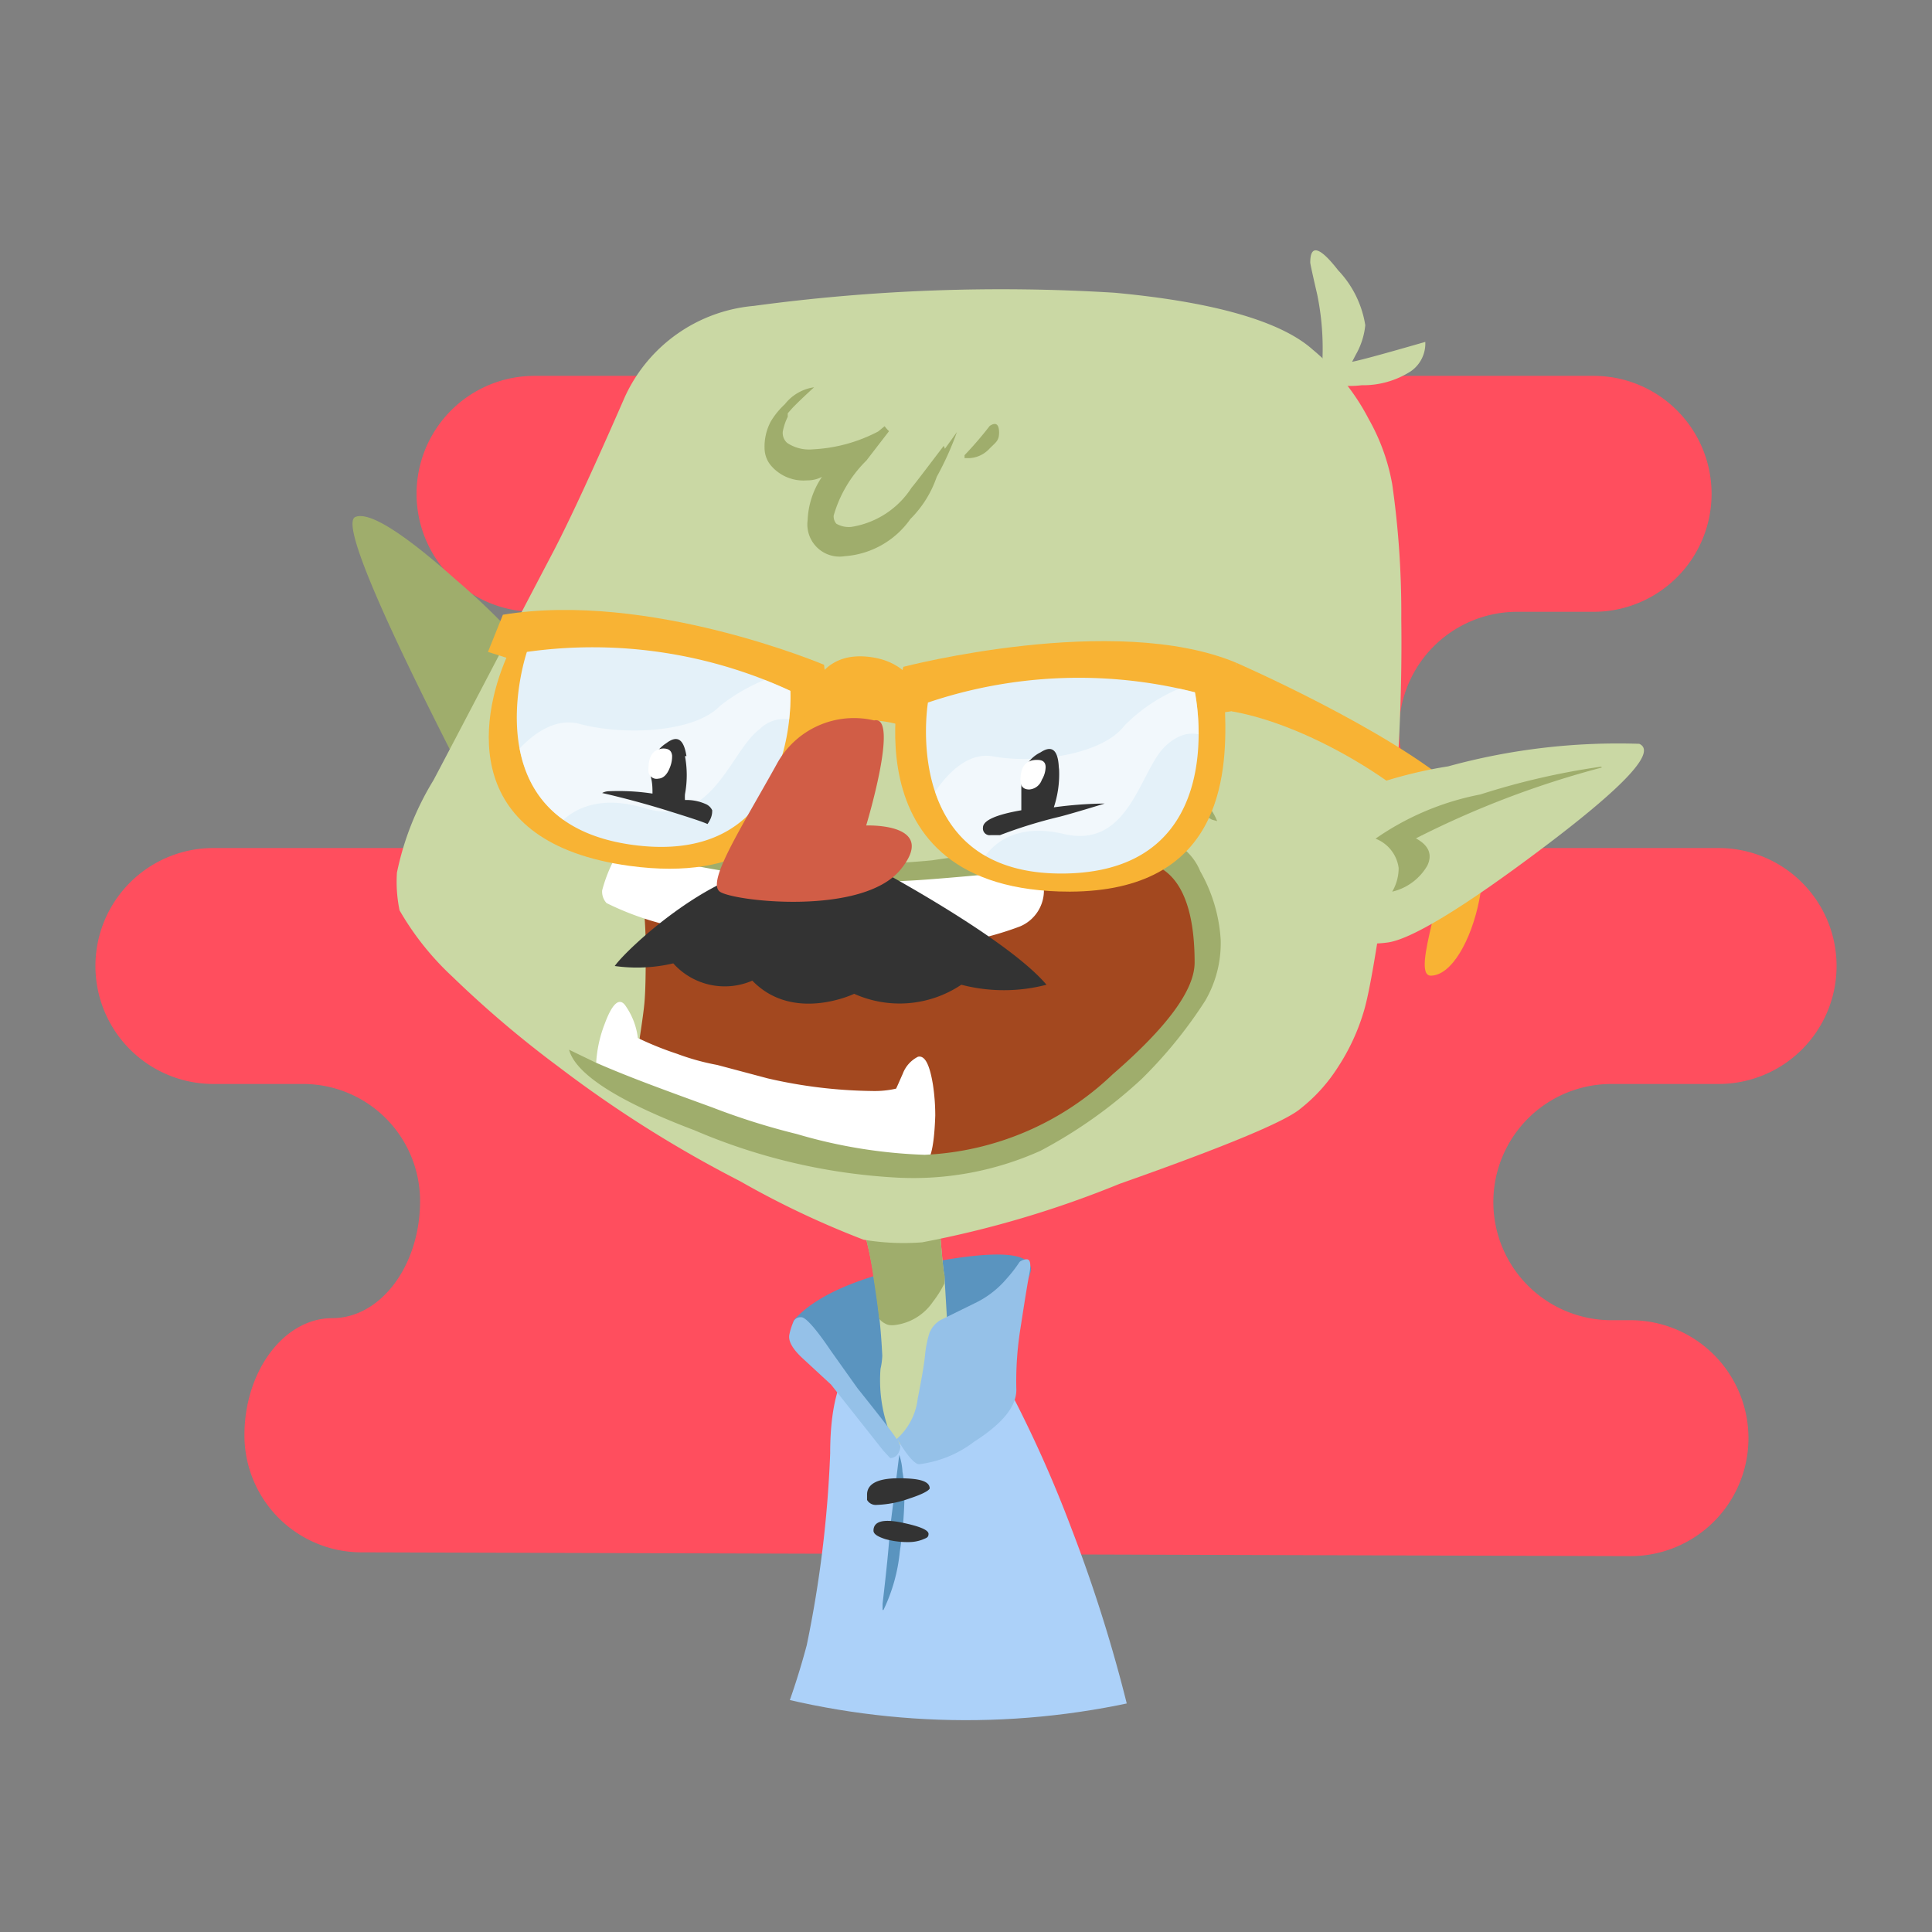 <svg xmlns="http://www.w3.org/2000/svg" xmlns:xlink="http://www.w3.org/1999/xlink" viewBox="0 0 66 66"><rect x="0" y="0" width="66" height="66" fill="#808080" stroke="none"/><defs><style>.cls-1{fill:none;}.cls-2{fill:#ff4e5e;}.cls-10,.cls-11,.cls-12,.cls-15,.cls-2,.cls-4,.cls-5,.cls-6,.cls-7,.cls-9{fill-rule:evenodd;}.cls-3{clip-path:url(#clip-path);}.cls-4{fill:#acd1f9;}.cls-5{fill:#5a94bf;}.cls-6{fill:#cad8a4;}.cls-7{fill:#9fad6c;}.cls-8{fill:#f8b334;}.cls-9{fill:#a3481f;}.cls-10,.cls-15{fill:#fff;}.cls-11,.cls-16{fill:#333;}.cls-12{fill:#95c1e8;}.cls-13{fill:#e4f1f9;}.cls-14{clip-path:url(#clip-path-2);}.cls-15{opacity:0.5;}.cls-17{fill:#d15d46;}.cls-18{clip-path:url(#clip-path-3);}</style><clipPath id="clip-path"><circle class="cls-1" cx="33" cy="32" r="26.76" transform="translate(-12.96 32.71) rotate(-45)"/></clipPath><clipPath id="clip-path-2"><path class="cls-1" d="M18,22.27a16.06,16.06,0,0,1,9,1.33s.35,6-5.33,5.27S18,22.27,18,22.27Z"/></clipPath><clipPath id="clip-path-3"><path class="cls-1" d="M40.82,23.65A16.12,16.12,0,0,0,31.7,24s-1,5.95,4.71,5.84S40.82,23.65,40.82,23.65Z"/></clipPath></defs><title>Plan de travail 72 copie 2</title><g id="Calque_7" data-name="Calque 7"><path class="cls-2" d="M55.7,53.16a4,4,0,1,0,0-8.06h-.65a4,4,0,1,1,0-8.07h3.66a4,4,0,1,0,0-8.06H51.83a4,4,0,1,1,0-8.07h2.61a4,4,0,1,0,0-8.06H18.26a4,4,0,0,0,0,8.06H20.7a4,4,0,0,1,0,8.07H7.29a4,4,0,1,0,0,8.06h3.06a4,4,0,0,1,4,4c0,2.21-1.35,4-3,4s-3,1.81-3,4a4,4,0,0,0,4,4Z"/><g class="cls-3"><path class="cls-2" d="M38.69,66.39a4.59,4.59,0,0,1-2.23,3.74,8.68,8.68,0,0,1-4.55.94,6.19,6.19,0,0,1-4.56-2.26,7.17,7.17,0,0,1-1.82-4.68c1.2.29,2.66.6,4.37.92C32.66,65.56,35.59,66,38.69,66.39Z"/><path class="cls-4" d="M34.66,47.82a42.38,42.38,0,0,1,1.94,4.39,51.1,51.1,0,0,1,2.1,6.85q.54,4,.65,5.58v2.2A27.77,27.77,0,0,1,24.17,64c.3-.59.77-1.46,1.39-2.62a25.69,25.69,0,0,0,2-5.18,39.61,39.61,0,0,0,.8-6.55c0-1.78.37-2.93,1.12-3.46a2.43,2.43,0,0,1,1.79-.67.2.2,0,0,1,.11,0,.92.92,0,0,1,.31.07,3.78,3.78,0,0,1,1.73.78A4.79,4.79,0,0,1,34.66,47.82Z"/><path class="cls-5" d="M27.21,45c.82-.84,2.36-1.46,4.62-1.88s3.39-.34,3.39.26a1.16,1.16,0,0,1-.37.67,1.7,1.7,0,0,1-.19.19c-.27,1.34-1.67,3-4.2,4.91q-.32,0-1-.84c-.43-.62-.69-1-.78-1.09-.36-.34-.66-.64-.91-.9-.46-.48-.69-.83-.69-1.06A.34.34,0,0,1,27.21,45Z"/><path class="cls-6" d="M31.44,42.07a3.86,3.86,0,0,0,.63-.12,3,3,0,0,1,.06.34c.06.73.1,1.15.13,1.25l.15,2.51A8.74,8.74,0,0,1,31.24,49c-.41.55-.73.44-.94-.33a5,5,0,0,1-.22-1.91,2.32,2.32,0,0,0,.06-.45,22.74,22.74,0,0,0-.28-2.63A12.12,12.12,0,0,0,29.5,42a3.89,3.89,0,0,0,.51,0Z"/><path class="cls-7" d="M31.44,42.07a3.86,3.86,0,0,0,.63-.12,3,3,0,0,1,.06.34c.06.73.1,1.15.13,1.25s0,.2,0,.31a3.6,3.6,0,0,1-.39.62,1.84,1.84,0,0,1-1.34.8h-.09a.39.39,0,0,1-.21-.06.52.52,0,0,1-.2-.17c-.05-.47-.12-.93-.19-1.39A12.12,12.12,0,0,0,29.5,42a3.89,3.89,0,0,0,.51,0Z"/><path class="cls-7" d="M16,26.84q-4.58-8.89-3.86-9.18c.47-.19,1.62.53,3.43,2.14A24.26,24.26,0,0,1,18.69,23C18,23.89,17.13,25.18,16,26.84Z"/><path class="cls-6" d="M44.84,11.94a7.68,7.68,0,0,1,1.92,2.38,7,7,0,0,1,.8,2.22,31,31,0,0,1,.31,4.6A65.24,65.24,0,0,1,47.38,30c-.33,2.31-.58,3.81-.77,4.48a7.23,7.23,0,0,1-.92,2,5.66,5.66,0,0,1-1.26,1.39c-.51.44-2.58,1.3-6.18,2.57a35.18,35.18,0,0,1-6.75,2,8.27,8.27,0,0,1-2-.09,30.62,30.62,0,0,1-4.22-2,41.21,41.21,0,0,1-6.19-3.9,36.49,36.49,0,0,1-3.64-3.09,9.67,9.67,0,0,1-1.8-2.26,4.79,4.79,0,0,1-.09-1.29,9.82,9.82,0,0,1,1.25-3.16c.82-1.55,2.19-4.18,4.12-7.86q.84-1.62,2.42-5.24a5.36,5.36,0,0,1,4.4-3.1A63,63,0,0,1,38.07,10C41.54,10.32,43.79,11,44.84,11.94Z"/><path class="cls-6" d="M45,10.07c-.16-.69-.24-1.06-.24-1.1,0-.63.32-.55.95.26a3.52,3.52,0,0,1,.93,1.88,2.53,2.53,0,0,1-.32,1l-.13.25c.35-.07,1.18-.3,2.5-.68a1.15,1.15,0,0,1-.49,1,3,3,0,0,1-1.68.48,3.58,3.58,0,0,1-.84,0,1.21,1.21,0,0,0-.5-.38l0-.59A9.16,9.16,0,0,0,45,10.07Z"/><path class="cls-8" d="M42.23,22.64s5.23,2.28,7.58,4.36c1.76,1.56.48,6.32-.93,6.33-.73,0,.7-3.35.47-4.66-.18-1-4.08-3.81-7.27-4.37Z"/><path class="cls-6" d="M47.38,32.2a4,4,0,0,1-2.17-.32,6.24,6.24,0,0,1-.85-.47c.06-.32.12-.66.18-1L45,27.62a15.19,15.19,0,0,1,4.47-1.44A21.92,21.92,0,0,1,56,25.41c.6.27-.49,1.44-3.26,3.53S48.17,32.11,47.38,32.2Z"/><path class="cls-7" d="M54.72,26.22a31.86,31.86,0,0,0-6.35,2.42q.66.36.39.93a1.88,1.88,0,0,1-1.2.89,1.6,1.6,0,0,0,.22-.81,1.25,1.25,0,0,0-.79-1,9.35,9.35,0,0,1,3.58-1.51,25,25,0,0,1,4.13-.95Z"/><path class="cls-9" d="M34.37,29.43c2.65-.35,4.19-.53,4.63-.54a2,2,0,0,1,1.22.41,3.59,3.59,0,0,1,1,1.87,5.31,5.31,0,0,1-.64,3.7,8.52,8.52,0,0,1-1.43,1.6,13.76,13.76,0,0,1-3,2.1,11.3,11.3,0,0,1-5.08,1.23,20.52,20.52,0,0,1-3.7-.35c-.87-.27-1.57-.48-2.09-.62a22.44,22.44,0,0,1-2.12-.76c-.37-.15-.94-.4-1.7-.74a5.25,5.25,0,0,0,.23-.84c.17-1.05.28-1.78.32-2.18s.05-1,.05-1.88a15.18,15.18,0,0,0-.46-3.7s0,0,0,0L23,29a36.56,36.56,0,0,0,5,.78h1.73A22.33,22.33,0,0,0,34.37,29.43Z"/><path class="cls-10" d="M35.31,29.51l-.06-.11-.5.07a33.45,33.45,0,0,1-4,.23,42.28,42.28,0,0,1-5.45-.39c-1.21-.15-2.36-.34-3.46-.56l-.42-.08v0a5,5,0,0,0-.85,1.75.58.58,0,0,0,.15.43,9.81,9.81,0,0,0,3.19.95,24.34,24.34,0,0,0,4.9.63h1.84a.63.63,0,0,1,.6-.33.69.69,0,0,1,.59.21,10.74,10.74,0,0,0,3-.66,1.33,1.33,0,0,0,.82-1.3A2.3,2.3,0,0,0,35.31,29.51Z"/><path class="cls-10" d="M31.87,37.05c-.12-.73-.29-1-.51-.95a1.07,1.07,0,0,0-.52.58c-.13.29-.2.46-.23.51a3.29,3.29,0,0,1-.82.08,16.61,16.61,0,0,1-3.56-.43l-1.73-.46A8.07,8.07,0,0,1,23.13,36a11,11,0,0,1-1.34-.54,2.42,2.42,0,0,0-.4-1.07c-.21-.34-.46-.15-.73.58a4.37,4.37,0,0,0-.3,1.7c.17.12.35.23.54.34a34.66,34.66,0,0,0,5.49,1.83,27,27,0,0,0,5.1.82h.18c.15-.13.25-.65.28-1.55A7.08,7.08,0,0,0,31.87,37.05Z"/><path class="cls-7" d="M36.67,28.8c.84-.11,1.66-.19,2.44-.23A1.91,1.91,0,0,1,41,29.76a5.37,5.37,0,0,1,.7,2.34,3.9,3.9,0,0,1-.53,2.09A15.47,15.47,0,0,1,39,36.86a16.22,16.22,0,0,1-3.45,2.45,10.59,10.59,0,0,1-4.89.92,20.31,20.31,0,0,1-6.94-1.62c-2.64-1-4.06-1.93-4.28-2.75l.89.43c1.18.52,2.52,1,4,1.54a23.64,23.64,0,0,0,2.89.91,17.42,17.42,0,0,0,4.37.71A9.93,9.93,0,0,0,38,36.71c1.87-1.62,2.81-2.89,2.81-3.83,0-2-.55-3.17-1.64-3.41a6.6,6.6,0,0,0-2.51.08c-1.58.19-3.22.36-4.91.49a32.34,32.34,0,0,1-4.92,0h-.05a38,38,0,0,1-4.76-.84,5.51,5.51,0,0,1-2.67-1.38c.29.11.82.27,1.6.47a43.22,43.22,0,0,0,5.39,1,23.74,23.74,0,0,0,5.5.1c.66-.1,1.42-.2,2.26-.29Z"/><path class="cls-7" d="M39.78,26.79a2,2,0,0,1,1.8,1.26L41.4,28a6.13,6.13,0,0,0-1.88-.69h-.78a10,10,0,0,0-1.6.21,4.07,4.07,0,0,1,.69-.52,4.68,4.68,0,0,1,2.45-.51Z"/><path class="cls-11" d="M33.9,26a3,3,0,0,1-.13,1.19,11.2,11.2,0,0,1,1.57-.12c-.79.24-1.26.37-1.42.41-.43.1-1.05.3-1.86.58l-.13,0-.15,0a.21.21,0,0,1-.24-.24c0-.22.4-.4,1.19-.54a6.17,6.17,0,0,1,0-.83,1.14,1.14,0,0,1,.59-1C33.68,25.36,33.88,25.51,33.9,26Z"/><path class="cls-10" d="M33.48,26a.93.93,0,0,1-.1.39c-.09.21-.22.31-.38.31s-.3-.09-.3-.29c0-.44.18-.65.54-.65A.21.21,0,0,1,33.48,26Z"/><path class="cls-11" d="M25.51,25c.36-.23.56-.08.59.45A3.45,3.45,0,0,1,26,26.59l0,.18a2.15,2.15,0,0,1,.61.18.56.56,0,0,1,.22.21c0,.09,0,.23-.2.42-.17-.08-.56-.25-1.18-.5s-1.29-.5-2.05-.76a.63.63,0,0,1,.23,0,6.39,6.39,0,0,1,1.35.19c0-.16,0-.34,0-.54A1,1,0,0,1,25.51,25Z"/><path class="cls-10" d="M25.58,25.73a.45.45,0,0,1-.39.3.25.25,0,0,1-.28-.28c0-.44.17-.65.52-.65.17,0,.26.08.26.24A1,1,0,0,1,25.58,25.73Z"/><path class="cls-7" d="M33.12,15.65l-.17,0v-.1a12.34,12.34,0,0,0,.86-1c.21-.14.32-.06.32.23s-.12.33-.35.57A1,1,0,0,1,33.12,15.65Zm-.84-.32.41-.57A10.45,10.45,0,0,1,32,16.29a3.73,3.73,0,0,1-.9,1.44A3,3,0,0,1,28.86,19a1.1,1.1,0,0,1-1.27-1.23,2.82,2.82,0,0,1,.49-1.48,1.07,1.07,0,0,1-.51.12,1.46,1.46,0,0,1-1.21-.48.93.93,0,0,1-.24-.58,1.83,1.83,0,0,1,.21-.95,2.69,2.69,0,0,1,.48-.59l0,0a1.55,1.55,0,0,1,1-.58c-.36.33-.61.57-.76.73l-.14.16,0,.12a1.91,1.91,0,0,0-.17.51.46.46,0,0,0,.15.38,1.35,1.35,0,0,0,.88.22A5.36,5.36,0,0,0,30,14.74s0,0,0,0l.22-.18a1.29,1.29,0,0,0,.15.17l-.77,1a4.31,4.31,0,0,0-1.12,1.88.38.38,0,0,0,.09.28.85.85,0,0,0,.51.11,3,3,0,0,0,2.06-1.34c.13-.15.49-.63,1.1-1.43Z"/><path class="cls-12" d="M27.12,45.12a.27.27,0,0,1,.26-.12c.14,0,.48.37,1,1.14l.91,1.28c.76.95,1.21,1.53,1.34,1.74a2.17,2.17,0,0,0,.72-1.38c.13-.66.22-1.16.25-1.48a3.72,3.72,0,0,1,.15-.76.91.91,0,0,1,.37-.44l1.26-.62a3.25,3.25,0,0,0,1-.79,4.72,4.72,0,0,0,.45-.58s.09-.08.23-.09.17.16.1.52-.17,1-.3,1.84a11.37,11.37,0,0,0-.14,2.1c0,.55-.44,1.13-1.44,1.77a3.87,3.87,0,0,1-1.88.77c-.15,0-.4-.28-.75-.86a1.3,1.3,0,0,1,.11.26.61.61,0,0,1-.07.22.32.32,0,0,1-.28.17l-.24-.26L28.39,47.3l-.93-.86c-.39-.35-.55-.64-.49-.87A2.23,2.23,0,0,1,27.12,45.12Z"/><path class="cls-5" d="M30.15,55c0-.07,0-.14,0-.21.14-1.2.22-2,.25-2.54l.32-2.55a2.17,2.17,0,0,1,.11.58,4.79,4.79,0,0,1,.07.56A14.2,14.2,0,0,1,30.74,53,5.92,5.92,0,0,1,30.18,55Z"/><path class="cls-11" d="M31.5,52.6a1.33,1.33,0,0,1-.45.08,2.87,2.87,0,0,1-.8-.1c-.28-.09-.41-.18-.41-.29,0-.31.31-.41.95-.28s.93.26.93.39S31.64,52.54,31.5,52.6Zm-.43-1.41a3.65,3.65,0,0,1-1.13.22.34.34,0,0,1-.32-.17l0-.18c0-.37.36-.56,1.08-.56s1.06.1,1.06.35C31.72,50.93,31.5,51.05,31.07,51.19Z"/></g><path class="cls-8" d="M17.18,21l-.51,1.27.63.2c-.92,2.13-1.57,6.32,4.21,7.11,7.81,1.06,6.64-6.87,6.64-6.87S22.17,20.18,17.18,21Z"/><path class="cls-13" d="M18,22.27a16.06,16.06,0,0,1,9,1.33s.35,6-5.33,5.27S18,22.27,18,22.27Z"/><g class="cls-14"><path class="cls-15" d="M17,26.57s1.26-2.25,2.8-1.84,3.93.29,4.79-.61a6.26,6.26,0,0,1,2.81-1.26l.17,2a1.18,1.18,0,0,0-1.62.05c-1,.74-1.61,3.4-3.92,2.7s-3.1.78-3.1.78Z"/></g><path class="cls-8" d="M42.23,22.64v1.63l-.38.06c.08,2.28-.19,6.11-5.3,6.13-7.88,0-5.69-7.68-5.69-7.68S38.08,20.9,42.23,22.64Z"/><path class="cls-8" d="M31.7,25.17a4.21,4.21,0,0,0-4.23,0s-.18-2.93,2.12-2.74S31.7,25.17,31.7,25.17Z"/><path class="cls-16" d="M29.75,29.56s4.62,2.45,6,4.08a5.77,5.77,0,0,1-2.91,0,3.79,3.79,0,0,1-3.66.31s-2.08,1-3.48-.45A2.36,2.36,0,0,1,23,32.91,5.42,5.42,0,0,1,21,33c.47-.65,3.24-3.17,5.3-3.33A26.87,26.87,0,0,1,29.75,29.56Z"/><path class="cls-11" d="M23.4,25.83a3.54,3.54,0,0,1,0,1.3,1.27,1.27,0,0,0,0,.2,1.59,1.59,0,0,1,.69.13.43.43,0,0,1,.24.22c0,.09,0,.24-.16.47-.2-.09-.64-.23-1.31-.44s-1.46-.43-2.29-.62a.5.5,0,0,1,.23-.06,7.68,7.68,0,0,1,1.49.08c0-.17,0-.37-.06-.58a1.16,1.16,0,0,1,.53-1.14c.38-.29.6-.14.69.44"/><path class="cls-10" d="M22.88,26.23c-.09.23-.22.36-.39.37a.28.28,0,0,1-.34-.28c0-.46.13-.72.5-.75.19,0,.29.07.31.24a1,1,0,0,1-.08.42"/><path class="cls-17" d="M29.86,24.61a3,3,0,0,0-3.34,1.52c-1.19,2.14-2.39,4-1.93,4.33s4.88.84,6.18-.76-1.18-1.5-1.18-1.5S30.74,24.41,29.86,24.61Z"/><path class="cls-13" d="M40.82,23.65A16.12,16.12,0,0,0,31.7,24s-1,5.95,4.71,5.84S40.82,23.65,40.82,23.65Z"/><g class="cls-18"><path class="cls-15" d="M31.45,27.93s1-2.36,2.48-2.09,3.75-.08,4.48-1.05A5.74,5.74,0,0,1,41,23.28l.34,2s-.66-.61-1.53.21-1.22,3.53-3.47,3-2.86,1.06-2.86,1.06Z"/></g><path class="cls-11" d="M36.18,26.29A3.59,3.59,0,0,1,36,27.58a13.83,13.83,0,0,1,1.74-.13c-.88.27-1.41.42-1.58.46a16.15,16.15,0,0,0-2,.62l-.15,0-.17,0a.23.23,0,0,1-.26-.26c0-.24.44-.44,1.31-.59,0-.12,0-.42,0-.88a1.17,1.17,0,0,1,.66-1.1c.38-.25.59-.09.62.5"/><path class="cls-10" d="M35.72,26.21a.88.88,0,0,1-.13.43.49.49,0,0,1-.43.33c-.2,0-.3-.11-.3-.32,0-.47.2-.7.58-.69.19,0,.28.08.28.25"/></g></svg>